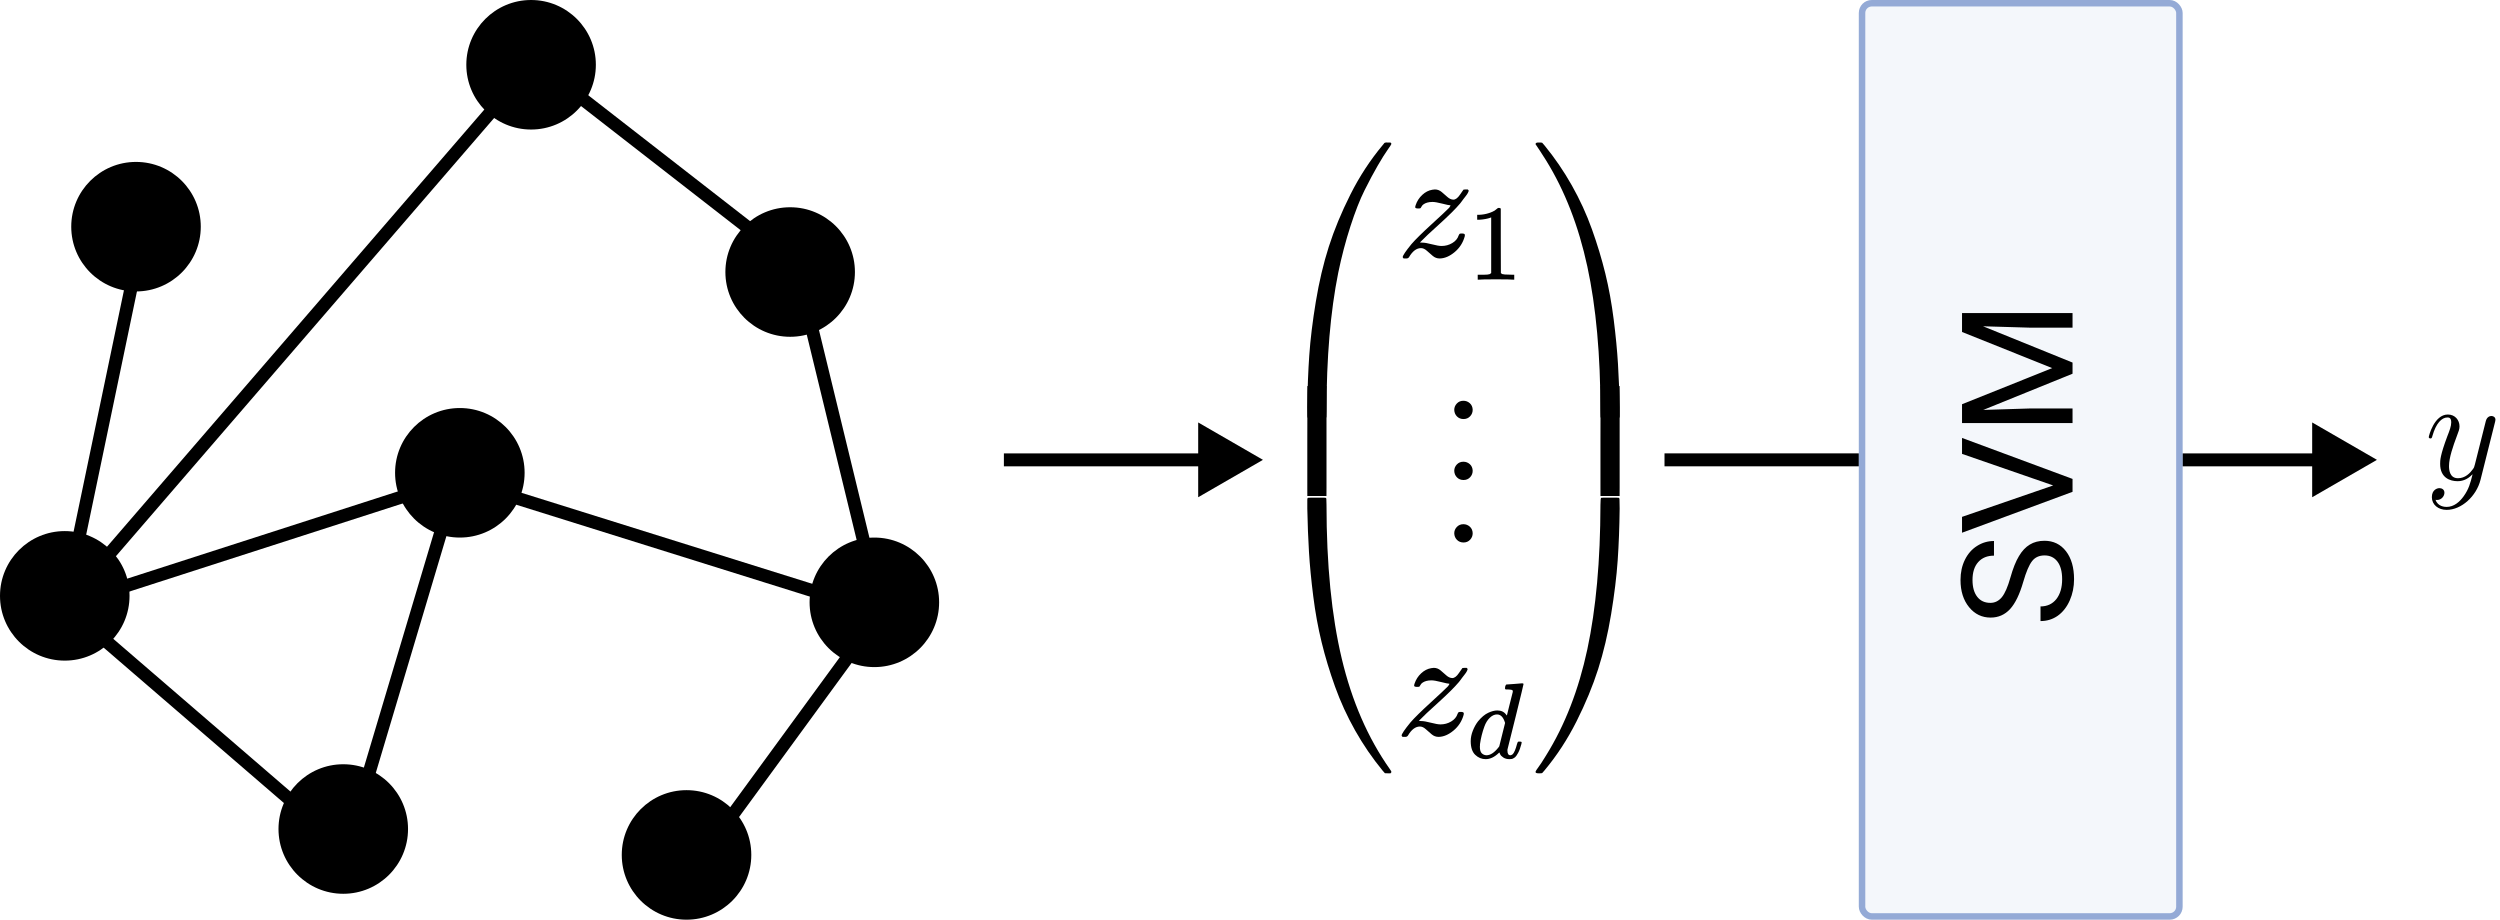<svg width="386" height="142" viewBox="0 0 386 142" fill="none" xmlns="http://www.w3.org/2000/svg">
<path d="M22 36L10 93.5M10 93.5L70.5 74M10 93.5L53.5 131L70.5 74M10 93.5L82.5 9.5L123 41L136 94.5M70.5 74L136 94.5M136 94.5L107.5 133.5" stroke="black" stroke-width="2"/>
<circle cx="21" cy="35" r="10" fill="black"/>
<circle cx="10" cy="92" r="10" fill="black"/>
<circle cx="53" cy="128" r="10" fill="black"/>
<circle cx="71" cy="73" r="10" fill="black"/>
<circle cx="82" cy="10" r="10" fill="black"/>
<circle cx="122" cy="42" r="10" fill="black"/>
<circle cx="135" cy="93" r="10" fill="black"/>
<circle cx="106" cy="132" r="10" fill="black"/>
<path d="M195 71L185 65.227V76.773L195 71ZM155 72H186V70H155V72Z" fill="black"/>
<g clip-path="url(#clip0)">
<path d="M214.694 22.003C214.788 22.097 214.835 22.168 214.835 22.215C214.835 22.278 214.639 22.584 214.247 23.133C213.855 23.681 213.345 24.497 212.717 25.579C212.09 26.662 211.415 27.925 210.694 29.368C209.972 30.811 209.243 32.67 208.506 34.944C207.768 37.219 207.141 39.611 206.623 42.12C205.416 48.128 204.812 55.25 204.812 63.485C204.812 63.987 204.804 64.285 204.788 64.379C204.772 64.473 204.733 64.528 204.67 64.544C204.639 64.559 204.286 64.567 203.612 64.567C202.561 64.567 202.02 64.559 201.988 64.544C201.91 64.512 201.87 64.426 201.87 64.285C201.87 64.144 201.863 63.673 201.847 62.873C201.878 60.003 201.98 57.328 202.153 54.85C202.325 52.371 202.663 49.611 203.165 46.568C203.667 43.524 204.333 40.701 205.165 38.097C205.996 35.493 207.11 32.803 208.506 30.026C209.902 27.25 211.557 24.717 213.47 22.427C213.502 22.38 213.541 22.332 213.588 22.285C213.635 22.238 213.666 22.199 213.682 22.168C213.698 22.136 213.713 22.113 213.729 22.097C213.745 22.081 213.768 22.066 213.8 22.05C213.831 22.035 213.855 22.027 213.87 22.027C213.886 22.027 213.925 22.019 213.988 22.003C214.051 21.987 214.098 21.987 214.129 22.003H214.27H214.694Z" fill="black"/>
<path d="M214.835 119.188C214.835 119.235 214.788 119.305 214.694 119.399H214.294C213.996 119.399 213.839 119.392 213.823 119.376C213.698 119.25 213.58 119.117 213.47 118.976C211.886 117.046 210.474 114.984 209.235 112.788C207.996 110.592 206.961 108.333 206.129 106.011C205.298 103.69 204.608 101.407 204.059 99.164C203.51 96.921 203.078 94.553 202.765 92.059C202.451 89.564 202.231 87.282 202.106 85.212C201.98 83.141 201.894 80.914 201.847 78.529C201.847 77.729 201.847 77.259 201.847 77.118C201.847 76.976 201.886 76.89 201.965 76.859C201.996 76.843 202.545 76.835 203.612 76.835C204.286 76.835 204.639 76.843 204.67 76.859C204.733 76.874 204.772 76.929 204.788 77.023C204.804 77.118 204.812 77.416 204.812 77.918C204.812 87.172 205.596 95.094 207.165 101.682C208.733 108.27 211.212 113.964 214.6 118.764C214.757 118.984 214.835 119.125 214.835 119.188Z" fill="black"/>
<g clip-path="url(#clip1)">
<path d="M204.718 80.786C204.702 80.786 204.655 80.786 204.576 80.786C204.498 80.786 204.349 80.8 204.129 80.827C203.91 80.854 203.643 80.854 203.329 80.827C202.482 80.827 202.035 80.813 201.988 80.786C201.941 80.758 201.91 80.704 201.894 80.622C201.863 80.348 201.847 78.541 201.847 75.202V68.099C201.847 59.833 201.855 55.658 201.87 55.576L201.965 55.412C201.996 55.385 202.545 55.371 203.612 55.371C203.863 55.371 204.067 55.371 204.223 55.371C204.38 55.371 204.498 55.371 204.576 55.371C204.655 55.371 204.694 55.385 204.694 55.412C204.757 55.412 204.788 55.645 204.788 56.11C204.788 56.575 204.796 58.204 204.812 60.996V75.202C204.812 78.925 204.78 80.786 204.718 80.786Z" fill="black"/>
</g>
<path d="M223.92 31.697C223.763 31.697 223.347 31.611 222.673 31.438C221.998 31.266 221.504 31.18 221.19 31.18C220.876 31.18 220.61 31.211 220.39 31.274C220.171 31.336 219.99 31.415 219.849 31.509C219.708 31.603 219.614 31.689 219.567 31.768C219.52 31.846 219.465 31.933 219.402 32.027L219.355 32.121C219.308 32.168 219.19 32.191 219.002 32.191C218.673 32.191 218.508 32.129 218.508 32.003C218.508 31.925 218.531 31.815 218.578 31.674C218.782 31.062 219.12 30.536 219.59 30.097C220.061 29.658 220.578 29.391 221.143 29.297C221.331 29.266 221.465 29.25 221.543 29.25C221.935 29.25 222.288 29.384 222.602 29.65C222.916 29.917 223.214 30.176 223.496 30.427C223.778 30.678 224.076 30.811 224.39 30.827C224.735 30.827 225.08 30.568 225.425 30.05C225.771 29.532 225.951 29.274 225.967 29.274C225.982 29.258 226.1 29.25 226.32 29.25H226.625C226.72 29.344 226.767 29.407 226.767 29.438C226.767 29.501 226.727 29.611 226.649 29.768C226.571 29.925 226.461 30.089 226.32 30.262C226.178 30.434 226.045 30.607 225.92 30.779C225.794 30.952 225.684 31.101 225.59 31.227L225.425 31.438C224.751 32.238 223.684 33.297 222.225 34.615C220.767 35.932 219.865 36.779 219.52 37.156L219.237 37.438L219.59 37.462C219.935 37.462 220.437 37.548 221.096 37.721C221.755 37.893 222.249 37.979 222.578 37.979C223.175 37.979 223.724 37.83 224.225 37.532C224.727 37.234 225.057 36.842 225.214 36.356C225.276 36.215 225.331 36.129 225.378 36.097C225.425 36.066 225.543 36.05 225.731 36.05C226.029 36.05 226.178 36.129 226.178 36.285C226.178 36.364 226.171 36.434 226.155 36.497C225.888 37.47 225.371 38.278 224.602 38.921C223.833 39.564 223.065 39.893 222.296 39.909C221.888 39.909 221.527 39.776 221.214 39.509C220.9 39.242 220.594 38.975 220.296 38.709C219.998 38.442 219.7 38.309 219.402 38.309C218.712 38.309 218.092 38.779 217.543 39.721C217.449 39.846 217.316 39.909 217.143 39.909H217.026H216.72C216.626 39.815 216.579 39.744 216.579 39.697C216.579 39.462 217.033 38.787 217.943 37.674C218.555 36.968 219.59 35.948 221.049 34.615C222.508 33.282 223.41 32.434 223.755 32.074C223.943 31.823 223.998 31.697 223.92 31.697Z" fill="black"/>
<path d="M230.239 33.564L230.023 33.647C229.868 33.703 229.646 33.758 229.358 33.814C229.069 33.869 228.748 33.908 228.393 33.93H228.077V33.165H228.393C228.914 33.143 229.396 33.06 229.84 32.916C230.284 32.771 230.594 32.638 230.772 32.516C230.949 32.394 231.104 32.272 231.237 32.15C231.26 32.117 231.326 32.1 231.437 32.1C231.537 32.1 231.631 32.134 231.72 32.2V37.174L231.736 42.165C231.814 42.242 231.881 42.292 231.936 42.314C231.992 42.337 232.125 42.359 232.335 42.381C232.546 42.403 232.89 42.414 233.367 42.414H233.799V43.179H233.616C233.383 43.146 232.502 43.129 230.971 43.129C229.463 43.129 228.592 43.146 228.36 43.179H228.16V42.414H228.592C228.836 42.414 229.047 42.414 229.225 42.414C229.402 42.414 229.541 42.409 229.64 42.398C229.74 42.386 229.829 42.37 229.907 42.348C229.984 42.325 230.029 42.314 230.04 42.314C230.051 42.314 230.084 42.287 230.139 42.231C230.195 42.176 230.228 42.154 230.239 42.165V33.564Z" fill="black"/>
<path d="M224.536 82.348C224.536 81.972 224.669 81.642 224.936 81.36C225.203 81.078 225.54 80.936 225.948 80.936C226.324 80.936 226.654 81.062 226.936 81.313C227.218 81.564 227.367 81.901 227.383 82.325C227.383 82.717 227.25 83.054 226.983 83.336C226.716 83.619 226.379 83.76 225.971 83.76C225.564 83.76 225.226 83.627 224.96 83.36C224.693 83.093 224.552 82.756 224.536 82.348ZM224.536 72.701C224.536 72.325 224.669 71.995 224.936 71.713C225.203 71.431 225.54 71.29 225.948 71.29C226.324 71.29 226.654 71.415 226.936 71.666C227.218 71.917 227.367 72.254 227.383 72.678C227.383 73.07 227.25 73.407 226.983 73.689C226.716 73.972 226.379 74.113 225.971 74.113C225.564 74.113 225.226 73.98 224.96 73.713C224.693 73.446 224.552 73.109 224.536 72.701ZM224.536 63.29C224.536 62.913 224.669 62.584 224.936 62.301C225.203 62.019 225.54 61.878 225.948 61.878C226.324 61.878 226.654 62.003 226.936 62.254C227.218 62.505 227.367 62.843 227.383 63.266C227.383 63.658 227.25 63.995 226.983 64.278C226.716 64.56 226.379 64.701 225.971 64.701C225.564 64.701 225.226 64.568 224.96 64.301C224.693 64.035 224.552 63.697 224.536 63.29Z" fill="black"/>
<path d="M223.753 105.564C223.596 105.564 223.18 105.478 222.505 105.305C221.831 105.133 221.337 105.047 221.023 105.047C220.709 105.047 220.443 105.078 220.223 105.141C220.004 105.204 219.823 105.282 219.682 105.376C219.541 105.47 219.447 105.556 219.4 105.635C219.353 105.713 219.298 105.8 219.235 105.894L219.188 105.988C219.141 106.035 219.023 106.058 218.835 106.058C218.506 106.058 218.341 105.996 218.341 105.87C218.341 105.792 218.364 105.682 218.411 105.541C218.615 104.929 218.953 104.404 219.423 103.964C219.894 103.525 220.411 103.258 220.976 103.164C221.164 103.133 221.298 103.117 221.376 103.117C221.768 103.117 222.121 103.251 222.435 103.517C222.749 103.784 223.047 104.043 223.329 104.294C223.611 104.545 223.909 104.678 224.223 104.694C224.568 104.694 224.913 104.435 225.258 103.917C225.603 103.4 225.784 103.141 225.8 103.141C225.815 103.125 225.933 103.117 226.153 103.117H226.458C226.553 103.211 226.6 103.274 226.6 103.305C226.6 103.368 226.56 103.478 226.482 103.635C226.403 103.792 226.294 103.956 226.153 104.129C226.011 104.302 225.878 104.474 225.753 104.647C225.627 104.819 225.517 104.968 225.423 105.094L225.258 105.305C224.584 106.105 223.517 107.164 222.058 108.482C220.6 109.8 219.698 110.647 219.353 111.023L219.07 111.305L219.423 111.329C219.768 111.329 220.27 111.415 220.929 111.588C221.588 111.76 222.082 111.847 222.411 111.847C223.007 111.847 223.556 111.698 224.058 111.4C224.56 111.101 224.89 110.709 225.047 110.223C225.109 110.082 225.164 109.996 225.211 109.964C225.258 109.933 225.376 109.917 225.564 109.917C225.862 109.917 226.011 109.996 226.011 110.152C226.011 110.231 226.003 110.301 225.988 110.364C225.721 111.337 225.204 112.145 224.435 112.788C223.666 113.431 222.898 113.76 222.129 113.776C221.721 113.776 221.36 113.643 221.047 113.376C220.733 113.109 220.427 112.843 220.129 112.576C219.831 112.309 219.533 112.176 219.235 112.176C218.545 112.176 217.925 112.647 217.376 113.588C217.282 113.713 217.149 113.776 216.976 113.776H216.859H216.553C216.459 113.682 216.411 113.611 216.411 113.564C216.411 113.329 216.866 112.654 217.776 111.541C218.388 110.835 219.423 109.815 220.882 108.482C222.341 107.149 223.243 106.302 223.588 105.941C223.776 105.69 223.831 105.564 223.753 105.564Z" fill="black"/>
<path d="M232.617 105.685C232.629 105.685 233.028 105.657 233.815 105.602C234.603 105.546 235.007 105.513 235.029 105.502C235.163 105.502 235.229 105.546 235.229 105.635C235.229 105.712 234.824 107.387 234.015 110.659C233.205 113.93 232.789 115.599 232.767 115.666C232.745 115.732 232.739 115.815 232.75 115.915C232.75 116.381 232.906 116.614 233.216 116.614C233.316 116.603 233.427 116.553 233.549 116.464C233.782 116.242 234.009 115.71 234.231 114.867C234.298 114.645 234.353 114.529 234.397 114.518C234.42 114.507 234.475 114.501 234.564 114.501H234.63H234.697C234.863 114.501 234.946 114.546 234.946 114.634C234.946 114.69 234.93 114.779 234.896 114.901C234.752 115.455 234.586 115.904 234.397 116.248C234.209 116.592 234.054 116.814 233.932 116.913C233.81 117.013 233.654 117.102 233.466 117.18C233.377 117.202 233.244 117.213 233.067 117.213C232.69 117.213 232.373 117.13 232.118 116.963C231.863 116.797 231.697 116.625 231.619 116.448L231.52 116.198C231.508 116.187 231.486 116.193 231.453 116.215C231.431 116.237 231.409 116.259 231.386 116.281C230.732 116.902 230.067 117.213 229.39 117.213C228.78 117.213 228.242 116.991 227.777 116.547C227.311 116.104 227.078 115.4 227.078 114.435C227.078 113.902 227.189 113.359 227.411 112.805C227.632 112.25 227.899 111.773 228.209 111.374C228.73 110.742 229.252 110.304 229.773 110.06C230.294 109.816 230.765 109.694 231.187 109.694C231.808 109.694 232.274 109.927 232.584 110.392C232.64 110.459 232.667 110.481 232.667 110.459C232.678 110.415 232.828 109.81 233.116 108.646C233.405 107.481 233.56 106.866 233.582 106.799C233.582 106.655 233.543 106.566 233.466 106.533C233.388 106.5 233.172 106.472 232.817 106.45H232.468C232.401 106.383 232.368 106.339 232.368 106.317C232.368 106.295 232.379 106.189 232.401 106.001C232.457 105.79 232.529 105.685 232.617 105.685ZM232.385 111.623C232.129 110.747 231.714 110.309 231.137 110.309C230.749 110.309 230.377 110.481 230.022 110.825C229.667 111.169 229.39 111.618 229.191 112.172C228.869 113.049 228.642 113.958 228.509 114.901C228.509 114.934 228.509 114.995 228.509 115.084C228.509 115.172 228.503 115.239 228.492 115.283C228.492 115.782 228.592 116.126 228.791 116.315C228.991 116.503 229.229 116.603 229.507 116.614C230.106 116.614 230.721 116.215 231.353 115.416L231.486 115.233L232.385 111.623Z" fill="black"/>
<path d="M237.086 22.262C237.086 22.089 237.228 22.003 237.51 22.003H237.745C237.949 22.003 238.075 22.019 238.122 22.05C238.169 22.081 238.279 22.207 238.451 22.427C240.035 24.356 241.447 26.419 242.686 28.615C243.926 30.811 244.961 33.07 245.792 35.391C246.624 37.713 247.314 39.995 247.863 42.238C248.412 44.481 248.843 46.85 249.157 49.344C249.471 51.838 249.69 54.12 249.816 56.191C249.941 58.261 250.027 60.489 250.075 62.873C250.075 63.673 250.075 64.144 250.075 64.285C250.075 64.426 250.027 64.512 249.933 64.544C249.902 64.559 249.361 64.567 248.31 64.567C247.635 64.567 247.282 64.559 247.251 64.544C247.188 64.528 247.149 64.473 247.133 64.379C247.118 64.285 247.11 63.987 247.11 63.485C247.11 54.842 246.435 47.399 245.086 41.156C243.737 34.913 241.612 29.446 238.71 24.756C238.506 24.411 238.2 23.933 237.792 23.321C237.384 22.709 237.149 22.356 237.086 22.262Z" fill="black"/>
<path d="M237.675 119.399H237.534C237.235 119.399 237.086 119.329 237.086 119.188C237.086 119.141 237.134 119.039 237.228 118.882C237.73 118.207 238.224 117.462 238.71 116.646C241.628 111.956 243.753 106.49 245.086 100.247C246.42 94.004 247.094 86.561 247.11 77.918C247.11 77.259 247.149 76.906 247.227 76.859C247.259 76.843 247.714 76.835 248.592 76.835C249.455 76.835 249.902 76.843 249.933 76.859C250.012 76.89 250.051 76.976 250.051 77.118C250.051 77.259 250.059 77.729 250.075 78.529C250.043 81.4 249.941 84.074 249.769 86.553C249.596 89.031 249.259 91.792 248.757 94.835C248.255 97.878 247.588 100.702 246.757 103.305C245.926 105.909 244.812 108.6 243.416 111.376C242.02 114.152 240.365 116.686 238.451 118.976C238.279 119.195 238.169 119.321 238.122 119.352C238.075 119.384 237.965 119.399 237.792 119.399H237.675Z" fill="black"/>
<g clip-path="url(#clip2)">
<path d="M249.98 80.786C249.965 80.786 249.918 80.786 249.839 80.786C249.761 80.786 249.612 80.8 249.392 80.827C249.173 80.854 248.906 80.854 248.592 80.827C247.745 80.827 247.298 80.813 247.251 80.786C247.204 80.758 247.173 80.704 247.157 80.622C247.126 80.348 247.11 78.541 247.11 75.202V68.099C247.11 59.833 247.118 55.658 247.133 55.576L247.227 55.412C247.259 55.385 247.808 55.371 248.875 55.371C249.125 55.371 249.329 55.371 249.486 55.371C249.643 55.371 249.761 55.371 249.839 55.371C249.918 55.371 249.957 55.385 249.957 55.412C250.02 55.412 250.051 55.645 250.051 56.11C250.051 56.575 250.059 58.204 250.074 60.996V75.202C250.074 78.925 250.043 80.786 249.98 80.786Z" fill="black"/>
</g>
</g>
<path d="M257 71H287" stroke="black" stroke-width="2"/>
<path d="M367 71L357 65.227V76.773L367 71ZM337 72H358V70H337V72Z" fill="black"/>
<path d="M380.388 76.625C379.771 77.492 378.881 78.268 377.762 78.268C377.488 78.268 376.393 78.223 376.05 77.172C376.119 77.195 376.233 77.195 376.278 77.195C376.963 77.195 377.42 76.602 377.42 76.077C377.42 75.552 376.986 75.369 376.644 75.369C376.278 75.369 375.479 75.643 375.479 76.762C375.479 77.926 376.461 78.725 377.762 78.725C380.045 78.725 382.351 76.625 382.99 74.091L385.228 65.187C385.25 65.073 385.296 64.936 385.296 64.799C385.296 64.457 385.022 64.228 384.68 64.228C384.474 64.228 383.995 64.32 383.812 65.004L382.123 71.716C382.009 72.127 382.009 72.173 381.826 72.424C381.369 73.063 380.616 73.839 379.52 73.839C378.242 73.839 378.128 72.584 378.128 71.967C378.128 70.666 378.744 68.908 379.36 67.265C379.612 66.603 379.748 66.283 379.748 65.826C379.748 64.868 379.064 64 377.945 64C375.845 64 375 67.31 375 67.493C375 67.584 375.091 67.698 375.251 67.698C375.457 67.698 375.479 67.607 375.571 67.287C376.119 65.37 376.986 64.457 377.876 64.457C378.082 64.457 378.47 64.457 378.47 65.21C378.47 65.803 378.219 66.466 377.876 67.333C376.758 70.324 376.758 71.077 376.758 71.625C376.758 73.794 378.31 74.296 379.452 74.296C380.114 74.296 380.936 74.091 381.735 73.246L381.757 73.269C381.415 74.616 381.187 75.506 380.388 76.625Z" fill="black"/>
<rect x="287" width="50" height="142" rx="2" fill="#8EA7D7" fill-opacity="0.09"/>
<rect x="287.5" y="0.5" width="49" height="141" rx="1.5" stroke="#355FB3" stroke-opacity="0.5"/>
<path d="M312.395 89.824C311.84 91.753 311.16 93.16 310.355 94.042C309.543 94.917 308.543 95.355 307.355 95.355C306.012 95.355 304.902 94.82 304.027 93.749C303.145 92.671 302.703 91.273 302.703 89.554C302.703 88.382 302.93 87.339 303.383 86.425C303.836 85.503 304.461 84.792 305.258 84.292C306.055 83.785 306.926 83.531 307.871 83.531L307.871 85.792C306.84 85.792 306.031 86.121 305.445 86.777C304.852 87.433 304.555 88.359 304.555 89.554C304.555 90.663 304.801 91.531 305.293 92.156C305.777 92.773 306.453 93.082 307.32 93.082C308.016 93.082 308.605 92.788 309.09 92.203C309.566 91.609 310.004 90.605 310.402 89.191C310.801 87.769 311.242 86.66 311.727 85.863C312.203 85.058 312.762 84.464 313.402 84.082C314.043 83.691 314.797 83.496 315.664 83.496C317.047 83.496 318.156 84.035 318.992 85.113C319.82 86.191 320.234 87.632 320.234 89.437C320.234 90.609 320.012 91.703 319.566 92.718C319.113 93.734 318.496 94.519 317.715 95.074C316.934 95.621 316.047 95.894 315.055 95.894L315.055 93.632C316.086 93.632 316.902 93.253 317.504 92.496C318.098 91.73 318.395 90.71 318.395 89.437C318.395 88.249 318.152 87.339 317.668 86.707C317.184 86.074 316.523 85.757 315.687 85.757C314.852 85.757 314.207 86.05 313.754 86.636C313.293 87.222 312.84 88.285 312.395 89.824ZM317.012 74.953L302.937 70.078L302.937 67.617L320 73.945L320 75.937L302.937 82.253L302.937 79.804L317.012 74.953ZM302.937 62.413L316.859 56.835L302.937 51.257L302.937 48.339L320 48.339L320 50.589L313.355 50.589L306.184 50.378L320 55.98L320 57.703L306.219 63.292L313.355 63.07L320 63.07L320 65.32L302.937 65.32L302.937 62.413Z" fill="black"/>
<defs>
<clipPath id="clip0">
<rect x="195" y="22" width="61.945" height="97.4" fill="white"/>
</clipPath>
<clipPath id="clip1">
<rect width="20.588" height="16.971" transform="matrix(1 0 0 -1 195 76.584)" fill="white"/>
</clipPath>
<clipPath id="clip2">
<rect width="20.588" height="16.971" transform="matrix(1 0 0 -1 236.357 76.584)" fill="white"/>
</clipPath>
</defs>
</svg>
